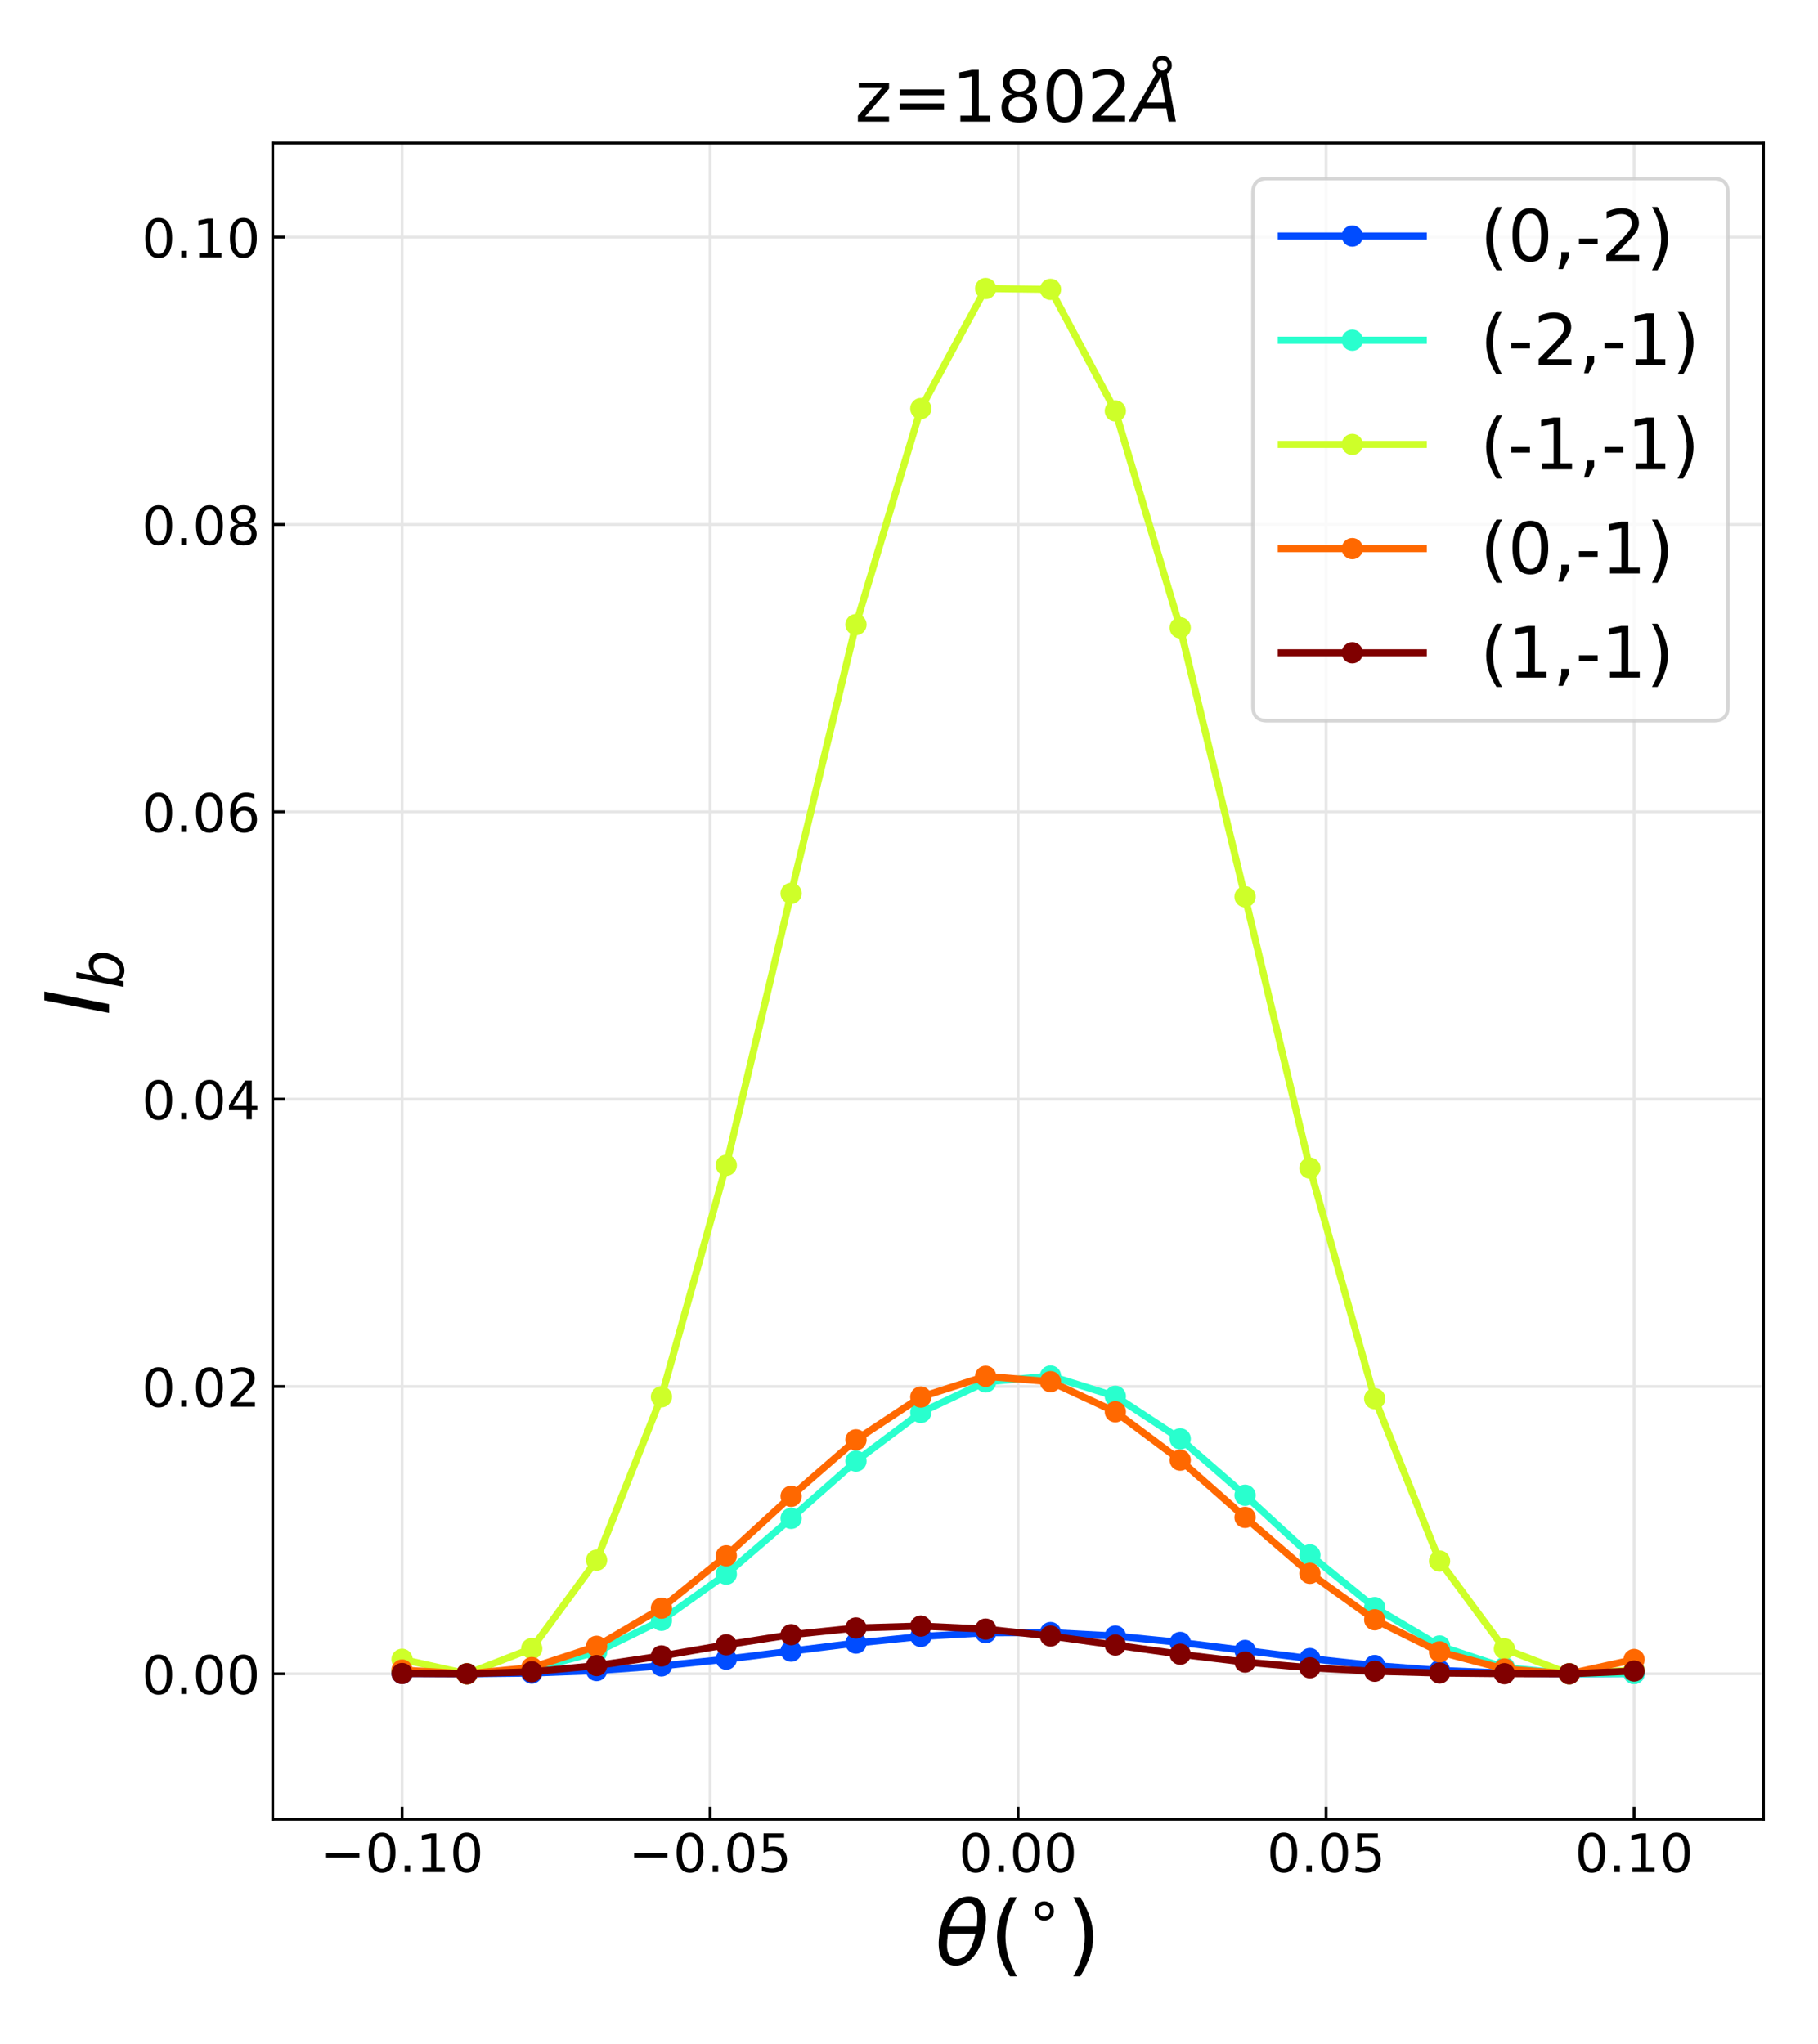 <?xml version="1.0" encoding="utf-8" standalone="no"?>
<!DOCTYPE svg PUBLIC "-//W3C//DTD SVG 1.1//EN"
  "http://www.w3.org/Graphics/SVG/1.1/DTD/svg11.dtd">
<!-- Created with matplotlib (https://matplotlib.org/) -->
<svg height="576pt" version="1.1" viewBox="0 0 512.25 576" width="512.25pt" xmlns="http://www.w3.org/2000/svg" xmlns:xlink="http://www.w3.org/1999/xlink">
 <defs>
  <style type="text/css">*{stroke-linecap:butt;stroke-linejoin:round;}</style>
 </defs>
 <g id="figure_1">
  <g id="patch_1">
   <path d="M 0 576 
L 512.25 576 
L 512.25 0 
L 0 0 
z
" style="fill:#ffffff;"/>
  </g>
  <g id="axes_1">
   <g id="patch_2">
    <path d="M 76.838 512.64 
L 496.882 512.64 
L 496.882 40.32 
L 76.838 40.32 
z
" style="fill:#ffffff;"/>
   </g>
   <g id="matplotlib.axis_1">
    <g id="xtick_1">
     <g id="line2d_1">
      <path clip-path="url(#p2827a51abb)" d="M 113.288 512.64 
L 113.288 40.32 
" style="fill:none;stroke:#e6e6e6;stroke-linecap:square;stroke-width:0.8;"/>
     </g>
     <g id="line2d_2">
      <defs>
       <path d="M 0 0 
L 0 -3.5 
" id="m6790e29376" style="stroke:#000000;stroke-width:0.8;"/>
      </defs>
      <g>
       <use style="stroke:#000000;stroke-width:0.8;" x="113.288" xlink:href="#m6790e29376" y="512.64"/>
      </g>
     </g>
     <g id="text_1">
      <!-- −0.10 -->
      <g transform="translate(90.304 527.538)scale(0.15 -0.15)">
       <defs>
        <path d="M 10.594 35.5 
L 73.188 35.5 
L 73.188 27.203 
L 10.594 27.203 
z
" id="DejaVuSans-8722"/>
        <path d="M 31.781 66.406 
Q 24.172 66.406 20.328 58.906 
Q 16.5 51.422 16.5 36.375 
Q 16.5 21.391 20.328 13.891 
Q 24.172 6.391 31.781 6.391 
Q 39.453 6.391 43.281 13.891 
Q 47.125 21.391 47.125 36.375 
Q 47.125 51.422 43.281 58.906 
Q 39.453 66.406 31.781 66.406 
z
M 31.781 74.219 
Q 44.047 74.219 50.516 64.516 
Q 56.984 54.828 56.984 36.375 
Q 56.984 17.969 50.516 8.266 
Q 44.047 -1.422 31.781 -1.422 
Q 19.531 -1.422 13.062 8.266 
Q 6.594 17.969 6.594 36.375 
Q 6.594 54.828 13.062 64.516 
Q 19.531 74.219 31.781 74.219 
z
" id="DejaVuSans-48"/>
        <path d="M 10.688 12.406 
L 21 12.406 
L 21 0 
L 10.688 0 
z
" id="DejaVuSans-46"/>
        <path d="M 12.406 8.297 
L 28.516 8.297 
L 28.516 63.922 
L 10.984 60.406 
L 10.984 69.391 
L 28.422 72.906 
L 38.281 72.906 
L 38.281 8.297 
L 54.391 8.297 
L 54.391 0 
L 12.406 0 
z
" id="DejaVuSans-49"/>
       </defs>
       <use xlink:href="#DejaVuSans-8722"/>
       <use x="83.789" xlink:href="#DejaVuSans-48"/>
       <use x="147.412" xlink:href="#DejaVuSans-46"/>
       <use x="179.199" xlink:href="#DejaVuSans-49"/>
       <use x="242.822" xlink:href="#DejaVuSans-48"/>
      </g>
     </g>
    </g>
    <g id="xtick_2">
     <g id="line2d_3">
      <path clip-path="url(#p2827a51abb)" d="M 200.074 512.64 
L 200.074 40.32 
" style="fill:none;stroke:#e6e6e6;stroke-linecap:square;stroke-width:0.8;"/>
     </g>
     <g id="line2d_4">
      <g>
       <use style="stroke:#000000;stroke-width:0.8;" x="200.074" xlink:href="#m6790e29376" y="512.64"/>
      </g>
     </g>
     <g id="text_2">
      <!-- −0.05 -->
      <g transform="translate(177.09 527.538)scale(0.15 -0.15)">
       <defs>
        <path d="M 10.797 72.906 
L 49.516 72.906 
L 49.516 64.594 
L 19.828 64.594 
L 19.828 46.734 
Q 21.969 47.469 24.109 47.828 
Q 26.266 48.188 28.422 48.188 
Q 40.625 48.188 47.75 41.5 
Q 54.891 34.812 54.891 23.391 
Q 54.891 11.625 47.562 5.094 
Q 40.234 -1.422 26.906 -1.422 
Q 22.312 -1.422 17.547 -0.641 
Q 12.797 0.141 7.719 1.703 
L 7.719 11.625 
Q 12.109 9.234 16.797 8.062 
Q 21.484 6.891 26.703 6.891 
Q 35.156 6.891 40.078 11.328 
Q 45.016 15.766 45.016 23.391 
Q 45.016 31 40.078 35.438 
Q 35.156 39.891 26.703 39.891 
Q 22.75 39.891 18.812 39.016 
Q 14.891 38.141 10.797 36.281 
z
" id="DejaVuSans-53"/>
       </defs>
       <use xlink:href="#DejaVuSans-8722"/>
       <use x="83.789" xlink:href="#DejaVuSans-48"/>
       <use x="147.412" xlink:href="#DejaVuSans-46"/>
       <use x="179.199" xlink:href="#DejaVuSans-48"/>
       <use x="242.822" xlink:href="#DejaVuSans-53"/>
      </g>
     </g>
    </g>
    <g id="xtick_3">
     <g id="line2d_5">
      <path clip-path="url(#p2827a51abb)" d="M 286.86 512.64 
L 286.86 40.32 
" style="fill:none;stroke:#e6e6e6;stroke-linecap:square;stroke-width:0.8;"/>
     </g>
     <g id="line2d_6">
      <g>
       <use style="stroke:#000000;stroke-width:0.8;" x="286.86" xlink:href="#m6790e29376" y="512.64"/>
      </g>
     </g>
     <g id="text_3">
      <!-- 0.00 -->
      <g transform="translate(270.161 527.538)scale(0.15 -0.15)">
       <use xlink:href="#DejaVuSans-48"/>
       <use x="63.623" xlink:href="#DejaVuSans-46"/>
       <use x="95.41" xlink:href="#DejaVuSans-48"/>
       <use x="159.033" xlink:href="#DejaVuSans-48"/>
      </g>
     </g>
    </g>
    <g id="xtick_4">
     <g id="line2d_7">
      <path clip-path="url(#p2827a51abb)" d="M 373.646 512.64 
L 373.646 40.32 
" style="fill:none;stroke:#e6e6e6;stroke-linecap:square;stroke-width:0.8;"/>
     </g>
     <g id="line2d_8">
      <g>
       <use style="stroke:#000000;stroke-width:0.8;" x="373.646" xlink:href="#m6790e29376" y="512.64"/>
      </g>
     </g>
     <g id="text_4">
      <!-- 0.05 -->
      <g transform="translate(356.947 527.538)scale(0.15 -0.15)">
       <use xlink:href="#DejaVuSans-48"/>
       <use x="63.623" xlink:href="#DejaVuSans-46"/>
       <use x="95.41" xlink:href="#DejaVuSans-48"/>
       <use x="159.033" xlink:href="#DejaVuSans-53"/>
      </g>
     </g>
    </g>
    <g id="xtick_5">
     <g id="line2d_9">
      <path clip-path="url(#p2827a51abb)" d="M 460.432 512.64 
L 460.432 40.32 
" style="fill:none;stroke:#e6e6e6;stroke-linecap:square;stroke-width:0.8;"/>
     </g>
     <g id="line2d_10">
      <g>
       <use style="stroke:#000000;stroke-width:0.8;" x="460.432" xlink:href="#m6790e29376" y="512.64"/>
      </g>
     </g>
     <g id="text_5">
      <!-- 0.10 -->
      <g transform="translate(443.733 527.538)scale(0.15 -0.15)">
       <use xlink:href="#DejaVuSans-48"/>
       <use x="63.623" xlink:href="#DejaVuSans-46"/>
       <use x="95.41" xlink:href="#DejaVuSans-49"/>
       <use x="159.033" xlink:href="#DejaVuSans-48"/>
      </g>
     </g>
    </g>
    <g id="text_6">
     <!-- $\theta(^{\circ})$ -->
     <g transform="translate(263.485 553.653)scale(0.25 -0.25)">
      <defs>
       <path d="M 45.516 34.672 
L 14.453 34.672 
Q 12.359 20.062 14.5 13.875 
Q 17.188 6.25 24.469 6.25 
Q 31.781 6.25 37.359 13.922 
Q 42.234 20.656 45.516 34.672 
z
M 47.016 42.969 
Q 48.344 56.844 46.625 61.719 
Q 43.953 69.438 36.766 69.438 
Q 29.297 69.438 23.828 61.812 
Q 19.531 55.672 16.156 42.969 
z
M 38.188 76.766 
Q 49.906 76.766 54.594 66.406 
Q 59.281 56.109 55.719 37.844 
Q 52.203 19.625 43.453 9.281 
Q 34.766 -1.125 23.047 -1.125 
Q 11.281 -1.125 6.641 9.281 
Q 2 19.625 5.516 37.844 
Q 9.078 56.109 17.719 66.406 
Q 26.422 76.766 38.188 76.766 
z
" id="DejaVuSans-Oblique-952"/>
       <path d="M 31 75.875 
Q 24.469 64.656 21.281 53.656 
Q 18.109 42.672 18.109 31.391 
Q 18.109 20.125 21.312 9.062 
Q 24.516 -2 31 -13.188 
L 23.188 -13.188 
Q 15.875 -1.703 12.234 9.375 
Q 8.594 20.453 8.594 31.391 
Q 8.594 42.281 12.203 53.312 
Q 15.828 64.359 23.188 75.875 
z
" id="DejaVuSans-40"/>
       <path d="M 31.25 40.922 
Q 27.344 40.922 24.656 38.203 
Q 21.969 35.5 21.969 31.594 
Q 21.969 27.734 24.656 25.078 
Q 27.344 22.422 31.25 22.422 
Q 35.156 22.422 37.844 25.078 
Q 40.531 27.734 40.531 31.594 
Q 40.531 35.453 37.812 38.188 
Q 35.109 40.922 31.25 40.922 
z
M 31.25 47.219 
Q 34.375 47.219 37.25 46.016 
Q 40.141 44.828 42.234 42.578 
Q 44.484 40.391 45.609 37.594 
Q 46.734 34.812 46.734 31.594 
Q 46.734 25.156 42.219 20.688 
Q 37.703 16.219 31.156 16.219 
Q 24.562 16.219 20.156 20.609 
Q 15.766 25 15.766 31.594 
Q 15.766 38.141 20.25 42.672 
Q 24.75 47.219 31.25 47.219 
z
" id="DejaVuSans-8728"/>
       <path d="M 8.016 75.875 
L 15.828 75.875 
Q 23.141 64.359 26.781 53.312 
Q 30.422 42.281 30.422 31.391 
Q 30.422 20.453 26.781 9.375 
Q 23.141 -1.703 15.828 -13.188 
L 8.016 -13.188 
Q 14.5 -2 17.703 9.062 
Q 20.906 20.125 20.906 31.391 
Q 20.906 42.672 17.703 53.656 
Q 14.5 64.656 8.016 75.875 
z
" id="DejaVuSans-41"/>
      </defs>
      <use transform="translate(0 0.234)" xlink:href="#DejaVuSans-Oblique-952"/>
      <use transform="translate(61.182 0.234)" xlink:href="#DejaVuSans-40"/>
      <use transform="translate(101.152 38.516)scale(0.7)" xlink:href="#DejaVuSans-8728"/>
      <use transform="translate(147.705 0.234)" xlink:href="#DejaVuSans-41"/>
     </g>
    </g>
   </g>
   <g id="matplotlib.axis_2">
    <g id="ytick_1">
     <g id="line2d_11">
      <path clip-path="url(#p2827a51abb)" d="M 76.838 471.654 
L 496.882 471.654 
" style="fill:none;stroke:#e6e6e6;stroke-linecap:square;stroke-width:0.8;"/>
     </g>
     <g id="line2d_12">
      <defs>
       <path d="M 0 0 
L 3.5 0 
" id="m14fdecf944" style="stroke:#000000;stroke-width:0.8;"/>
      </defs>
      <g>
       <use style="stroke:#000000;stroke-width:0.8;" x="76.838" xlink:href="#m14fdecf944" y="471.654"/>
      </g>
     </g>
     <g id="text_7">
      <!-- 0.00 -->
      <g transform="translate(39.939 477.352)scale(0.15 -0.15)">
       <use xlink:href="#DejaVuSans-48"/>
       <use x="63.623" xlink:href="#DejaVuSans-46"/>
       <use x="95.41" xlink:href="#DejaVuSans-48"/>
       <use x="159.033" xlink:href="#DejaVuSans-48"/>
      </g>
     </g>
    </g>
    <g id="ytick_2">
     <g id="line2d_13">
      <path clip-path="url(#p2827a51abb)" d="M 76.838 390.688 
L 496.882 390.688 
" style="fill:none;stroke:#e6e6e6;stroke-linecap:square;stroke-width:0.8;"/>
     </g>
     <g id="line2d_14">
      <g>
       <use style="stroke:#000000;stroke-width:0.8;" x="76.838" xlink:href="#m14fdecf944" y="390.688"/>
      </g>
     </g>
     <g id="text_8">
      <!-- 0.02 -->
      <g transform="translate(39.939 396.387)scale(0.15 -0.15)">
       <defs>
        <path d="M 19.188 8.297 
L 53.609 8.297 
L 53.609 0 
L 7.328 0 
L 7.328 8.297 
Q 12.938 14.109 22.625 23.891 
Q 32.328 33.688 34.812 36.531 
Q 39.547 41.844 41.422 45.531 
Q 43.312 49.219 43.312 52.781 
Q 43.312 58.594 39.234 62.25 
Q 35.156 65.922 28.609 65.922 
Q 23.969 65.922 18.812 64.312 
Q 13.672 62.703 7.812 59.422 
L 7.812 69.391 
Q 13.766 71.781 18.938 73 
Q 24.125 74.219 28.422 74.219 
Q 39.75 74.219 46.484 68.547 
Q 53.219 62.891 53.219 53.422 
Q 53.219 48.922 51.531 44.891 
Q 49.859 40.875 45.406 35.406 
Q 44.188 33.984 37.641 27.219 
Q 31.109 20.453 19.188 8.297 
z
" id="DejaVuSans-50"/>
       </defs>
       <use xlink:href="#DejaVuSans-48"/>
       <use x="63.623" xlink:href="#DejaVuSans-46"/>
       <use x="95.41" xlink:href="#DejaVuSans-48"/>
       <use x="159.033" xlink:href="#DejaVuSans-50"/>
      </g>
     </g>
    </g>
    <g id="ytick_3">
     <g id="line2d_15">
      <path clip-path="url(#p2827a51abb)" d="M 76.838 309.723 
L 496.882 309.723 
" style="fill:none;stroke:#e6e6e6;stroke-linecap:square;stroke-width:0.8;"/>
     </g>
     <g id="line2d_16">
      <g>
       <use style="stroke:#000000;stroke-width:0.8;" x="76.838" xlink:href="#m14fdecf944" y="309.723"/>
      </g>
     </g>
     <g id="text_9">
      <!-- 0.04 -->
      <g transform="translate(39.939 315.422)scale(0.15 -0.15)">
       <defs>
        <path d="M 37.797 64.312 
L 12.891 25.391 
L 37.797 25.391 
z
M 35.203 72.906 
L 47.609 72.906 
L 47.609 25.391 
L 58.016 25.391 
L 58.016 17.188 
L 47.609 17.188 
L 47.609 0 
L 37.797 0 
L 37.797 17.188 
L 4.891 17.188 
L 4.891 26.703 
z
" id="DejaVuSans-52"/>
       </defs>
       <use xlink:href="#DejaVuSans-48"/>
       <use x="63.623" xlink:href="#DejaVuSans-46"/>
       <use x="95.41" xlink:href="#DejaVuSans-48"/>
       <use x="159.033" xlink:href="#DejaVuSans-52"/>
      </g>
     </g>
    </g>
    <g id="ytick_4">
     <g id="line2d_17">
      <path clip-path="url(#p2827a51abb)" d="M 76.838 228.758 
L 496.882 228.758 
" style="fill:none;stroke:#e6e6e6;stroke-linecap:square;stroke-width:0.8;"/>
     </g>
     <g id="line2d_18">
      <g>
       <use style="stroke:#000000;stroke-width:0.8;" x="76.838" xlink:href="#m14fdecf944" y="228.758"/>
      </g>
     </g>
     <g id="text_10">
      <!-- 0.06 -->
      <g transform="translate(39.939 234.457)scale(0.15 -0.15)">
       <defs>
        <path d="M 33.016 40.375 
Q 26.375 40.375 22.484 35.828 
Q 18.609 31.297 18.609 23.391 
Q 18.609 15.531 22.484 10.953 
Q 26.375 6.391 33.016 6.391 
Q 39.656 6.391 43.531 10.953 
Q 47.406 15.531 47.406 23.391 
Q 47.406 31.297 43.531 35.828 
Q 39.656 40.375 33.016 40.375 
z
M 52.594 71.297 
L 52.594 62.312 
Q 48.875 64.062 45.094 64.984 
Q 41.312 65.922 37.594 65.922 
Q 27.828 65.922 22.672 59.328 
Q 17.531 52.734 16.797 39.406 
Q 19.672 43.656 24.016 45.922 
Q 28.375 48.188 33.594 48.188 
Q 44.578 48.188 50.953 41.516 
Q 57.328 34.859 57.328 23.391 
Q 57.328 12.156 50.688 5.359 
Q 44.047 -1.422 33.016 -1.422 
Q 20.359 -1.422 13.672 8.266 
Q 6.984 17.969 6.984 36.375 
Q 6.984 53.656 15.188 63.938 
Q 23.391 74.219 37.203 74.219 
Q 40.922 74.219 44.703 73.484 
Q 48.484 72.75 52.594 71.297 
z
" id="DejaVuSans-54"/>
       </defs>
       <use xlink:href="#DejaVuSans-48"/>
       <use x="63.623" xlink:href="#DejaVuSans-46"/>
       <use x="95.41" xlink:href="#DejaVuSans-48"/>
       <use x="159.033" xlink:href="#DejaVuSans-54"/>
      </g>
     </g>
    </g>
    <g id="ytick_5">
     <g id="line2d_19">
      <path clip-path="url(#p2827a51abb)" d="M 76.838 147.792 
L 496.882 147.792 
" style="fill:none;stroke:#e6e6e6;stroke-linecap:square;stroke-width:0.8;"/>
     </g>
     <g id="line2d_20">
      <g>
       <use style="stroke:#000000;stroke-width:0.8;" x="76.838" xlink:href="#m14fdecf944" y="147.792"/>
      </g>
     </g>
     <g id="text_11">
      <!-- 0.08 -->
      <g transform="translate(39.939 153.491)scale(0.15 -0.15)">
       <defs>
        <path d="M 31.781 34.625 
Q 24.75 34.625 20.719 30.859 
Q 16.703 27.094 16.703 20.516 
Q 16.703 13.922 20.719 10.156 
Q 24.75 6.391 31.781 6.391 
Q 38.812 6.391 42.859 10.172 
Q 46.922 13.969 46.922 20.516 
Q 46.922 27.094 42.891 30.859 
Q 38.875 34.625 31.781 34.625 
z
M 21.922 38.812 
Q 15.578 40.375 12.031 44.719 
Q 8.5 49.078 8.5 55.328 
Q 8.5 64.062 14.719 69.141 
Q 20.953 74.219 31.781 74.219 
Q 42.672 74.219 48.875 69.141 
Q 55.078 64.062 55.078 55.328 
Q 55.078 49.078 51.531 44.719 
Q 48 40.375 41.703 38.812 
Q 48.828 37.156 52.797 32.312 
Q 56.781 27.484 56.781 20.516 
Q 56.781 9.906 50.312 4.234 
Q 43.844 -1.422 31.781 -1.422 
Q 19.734 -1.422 13.25 4.234 
Q 6.781 9.906 6.781 20.516 
Q 6.781 27.484 10.781 32.312 
Q 14.797 37.156 21.922 38.812 
z
M 18.312 54.391 
Q 18.312 48.734 21.844 45.562 
Q 25.391 42.391 31.781 42.391 
Q 38.141 42.391 41.719 45.562 
Q 45.312 48.734 45.312 54.391 
Q 45.312 60.062 41.719 63.234 
Q 38.141 66.406 31.781 66.406 
Q 25.391 66.406 21.844 63.234 
Q 18.312 60.062 18.312 54.391 
z
" id="DejaVuSans-56"/>
       </defs>
       <use xlink:href="#DejaVuSans-48"/>
       <use x="63.623" xlink:href="#DejaVuSans-46"/>
       <use x="95.41" xlink:href="#DejaVuSans-48"/>
       <use x="159.033" xlink:href="#DejaVuSans-56"/>
      </g>
     </g>
    </g>
    <g id="ytick_6">
     <g id="line2d_21">
      <path clip-path="url(#p2827a51abb)" d="M 76.838 66.827 
L 496.882 66.827 
" style="fill:none;stroke:#e6e6e6;stroke-linecap:square;stroke-width:0.8;"/>
     </g>
     <g id="line2d_22">
      <g>
       <use style="stroke:#000000;stroke-width:0.8;" x="76.838" xlink:href="#m14fdecf944" y="66.827"/>
      </g>
     </g>
     <g id="text_12">
      <!-- 0.10 -->
      <g transform="translate(39.939 72.526)scale(0.15 -0.15)">
       <use xlink:href="#DejaVuSans-48"/>
       <use x="63.623" xlink:href="#DejaVuSans-46"/>
       <use x="95.41" xlink:href="#DejaVuSans-49"/>
       <use x="159.033" xlink:href="#DejaVuSans-48"/>
      </g>
     </g>
    </g>
    <g id="text_13">
     <!-- $I_b$ -->
     <g transform="translate(30.74 286.105)rotate(-90)scale(0.25 -0.25)">
      <defs>
       <path d="M 16.891 72.906 
L 26.812 72.906 
L 12.594 0 
L 2.688 0 
z
" id="DejaVuSans-Oblique-73"/>
       <path d="M 49.516 33.406 
Q 49.516 40.484 46.266 44.484 
Q 43.016 48.484 37.312 48.484 
Q 33.156 48.484 29.516 46.453 
Q 25.875 44.438 23.188 40.578 
Q 20.359 36.531 18.719 31.172 
Q 17.094 25.828 17.094 20.516 
Q 17.094 13.766 20.281 9.938 
Q 23.484 6.109 29.109 6.109 
Q 33.344 6.109 36.953 8.078 
Q 40.578 10.062 43.312 13.922 
Q 46.094 17.922 47.797 23.234 
Q 49.516 28.562 49.516 33.406 
z
M 21.578 46.391 
Q 24.906 50.875 29.906 53.438 
Q 34.906 56 40.375 56 
Q 48.781 56 53.734 50.328 
Q 58.688 44.672 58.688 35.016 
Q 58.688 27.094 55.781 19.672 
Q 52.875 12.25 47.516 6.5 
Q 44 2.688 39.406 0.625 
Q 34.812 -1.422 29.781 -1.422 
Q 24.469 -1.422 20.562 1.016 
Q 16.656 3.469 14.203 8.297 
L 12.594 0 
L 3.609 0 
L 18.406 75.984 
L 27.391 75.984 
z
" id="DejaVuSans-Oblique-98"/>
      </defs>
      <use transform="translate(0 0.094)" xlink:href="#DejaVuSans-Oblique-73"/>
      <use transform="translate(29.492 -16.312)scale(0.7)" xlink:href="#DejaVuSans-Oblique-98"/>
     </g>
    </g>
   </g>
   <g id="line2d_23">
    <path clip-path="url(#p2827a51abb)" d="M 113.288 471.543 
L 131.558 471.653 
L 149.829 471.456 
L 168.1 470.751 
L 186.371 469.43 
L 204.642 467.531 
L 222.912 465.27 
L 241.183 463.003 
L 259.454 461.15 
L 277.725 460.087 
L 295.995 460.038 
L 314.266 461.016 
L 332.537 462.818 
L 350.808 465.078 
L 369.078 467.37 
L 387.349 469.323 
L 405.62 470.699 
L 423.891 471.442 
L 442.162 471.653 
L 460.432 471.533 
" style="fill:none;stroke:#004cff;stroke-linecap:square;stroke-width:2;"/>
    <defs>
     <path d="M 0 2.5 
C 0.663 2.5 1.299 2.237 1.768 1.768 
C 2.237 1.299 2.5 0.663 2.5 0 
C 2.5 -0.663 2.237 -1.299 1.768 -1.768 
C 1.299 -2.237 0.663 -2.5 0 -2.5 
C -0.663 -2.5 -1.299 -2.237 -1.768 -1.768 
C -2.237 -1.299 -2.5 -0.663 -2.5 0 
C -2.5 0.663 -2.237 1.299 -1.768 1.768 
C -1.299 2.237 -0.663 2.5 0 2.5 
z
" id="m8f9b9b4450" style="stroke:#004cff;"/>
    </defs>
    <g clip-path="url(#p2827a51abb)">
     <use style="fill:#004cff;stroke:#004cff;" x="113.288" xlink:href="#m8f9b9b4450" y="471.543"/>
     <use style="fill:#004cff;stroke:#004cff;" x="131.558" xlink:href="#m8f9b9b4450" y="471.653"/>
     <use style="fill:#004cff;stroke:#004cff;" x="149.829" xlink:href="#m8f9b9b4450" y="471.456"/>
     <use style="fill:#004cff;stroke:#004cff;" x="168.1" xlink:href="#m8f9b9b4450" y="470.751"/>
     <use style="fill:#004cff;stroke:#004cff;" x="186.371" xlink:href="#m8f9b9b4450" y="469.43"/>
     <use style="fill:#004cff;stroke:#004cff;" x="204.642" xlink:href="#m8f9b9b4450" y="467.531"/>
     <use style="fill:#004cff;stroke:#004cff;" x="222.912" xlink:href="#m8f9b9b4450" y="465.27"/>
     <use style="fill:#004cff;stroke:#004cff;" x="241.183" xlink:href="#m8f9b9b4450" y="463.003"/>
     <use style="fill:#004cff;stroke:#004cff;" x="259.454" xlink:href="#m8f9b9b4450" y="461.15"/>
     <use style="fill:#004cff;stroke:#004cff;" x="277.725" xlink:href="#m8f9b9b4450" y="460.087"/>
     <use style="fill:#004cff;stroke:#004cff;" x="295.995" xlink:href="#m8f9b9b4450" y="460.038"/>
     <use style="fill:#004cff;stroke:#004cff;" x="314.266" xlink:href="#m8f9b9b4450" y="461.016"/>
     <use style="fill:#004cff;stroke:#004cff;" x="332.537" xlink:href="#m8f9b9b4450" y="462.818"/>
     <use style="fill:#004cff;stroke:#004cff;" x="350.808" xlink:href="#m8f9b9b4450" y="465.078"/>
     <use style="fill:#004cff;stroke:#004cff;" x="369.078" xlink:href="#m8f9b9b4450" y="467.37"/>
     <use style="fill:#004cff;stroke:#004cff;" x="387.349" xlink:href="#m8f9b9b4450" y="469.323"/>
     <use style="fill:#004cff;stroke:#004cff;" x="405.62" xlink:href="#m8f9b9b4450" y="470.699"/>
     <use style="fill:#004cff;stroke:#004cff;" x="423.891" xlink:href="#m8f9b9b4450" y="471.442"/>
     <use style="fill:#004cff;stroke:#004cff;" x="442.162" xlink:href="#m8f9b9b4450" y="471.653"/>
     <use style="fill:#004cff;stroke:#004cff;" x="460.432" xlink:href="#m8f9b9b4450" y="471.533"/>
    </g>
   </g>
   <g id="line2d_24">
    <path clip-path="url(#p2827a51abb)" d="M 113.288 470.896 
L 131.558 471.653 
L 149.829 470.313 
L 168.1 465.548 
L 186.371 456.579 
L 204.642 443.572 
L 222.912 427.852 
L 241.183 411.72 
L 259.454 398.015 
L 277.725 389.416 
L 295.995 387.749 
L 314.266 393.456 
L 332.537 405.441 
L 350.808 421.34 
L 369.078 438.146 
L 387.349 452.991 
L 405.62 463.822 
L 423.891 469.875 
L 442.162 471.653 
L 460.432 471.572 
" style="fill:none;stroke:#29ffce;stroke-linecap:square;stroke-width:2;"/>
    <defs>
     <path d="M 0 2.5 
C 0.663 2.5 1.299 2.237 1.768 1.768 
C 2.237 1.299 2.5 0.663 2.5 0 
C 2.5 -0.663 2.237 -1.299 1.768 -1.768 
C 1.299 -2.237 0.663 -2.5 0 -2.5 
C -0.663 -2.5 -1.299 -2.237 -1.768 -1.768 
C -2.237 -1.299 -2.5 -0.663 -2.5 0 
C -2.5 0.663 -2.237 1.299 -1.768 1.768 
C -1.299 2.237 -0.663 2.5 0 2.5 
z
" id="m223778c57b" style="stroke:#29ffce;"/>
    </defs>
    <g clip-path="url(#p2827a51abb)">
     <use style="fill:#29ffce;stroke:#29ffce;" x="113.288" xlink:href="#m223778c57b" y="470.896"/>
     <use style="fill:#29ffce;stroke:#29ffce;" x="131.558" xlink:href="#m223778c57b" y="471.653"/>
     <use style="fill:#29ffce;stroke:#29ffce;" x="149.829" xlink:href="#m223778c57b" y="470.313"/>
     <use style="fill:#29ffce;stroke:#29ffce;" x="168.1" xlink:href="#m223778c57b" y="465.548"/>
     <use style="fill:#29ffce;stroke:#29ffce;" x="186.371" xlink:href="#m223778c57b" y="456.579"/>
     <use style="fill:#29ffce;stroke:#29ffce;" x="204.642" xlink:href="#m223778c57b" y="443.572"/>
     <use style="fill:#29ffce;stroke:#29ffce;" x="222.912" xlink:href="#m223778c57b" y="427.852"/>
     <use style="fill:#29ffce;stroke:#29ffce;" x="241.183" xlink:href="#m223778c57b" y="411.72"/>
     <use style="fill:#29ffce;stroke:#29ffce;" x="259.454" xlink:href="#m223778c57b" y="398.015"/>
     <use style="fill:#29ffce;stroke:#29ffce;" x="277.725" xlink:href="#m223778c57b" y="389.416"/>
     <use style="fill:#29ffce;stroke:#29ffce;" x="295.995" xlink:href="#m223778c57b" y="387.749"/>
     <use style="fill:#29ffce;stroke:#29ffce;" x="314.266" xlink:href="#m223778c57b" y="393.456"/>
     <use style="fill:#29ffce;stroke:#29ffce;" x="332.537" xlink:href="#m223778c57b" y="405.441"/>
     <use style="fill:#29ffce;stroke:#29ffce;" x="350.808" xlink:href="#m223778c57b" y="421.34"/>
     <use style="fill:#29ffce;stroke:#29ffce;" x="369.078" xlink:href="#m223778c57b" y="438.146"/>
     <use style="fill:#29ffce;stroke:#29ffce;" x="387.349" xlink:href="#m223778c57b" y="452.991"/>
     <use style="fill:#29ffce;stroke:#29ffce;" x="405.62" xlink:href="#m223778c57b" y="463.822"/>
     <use style="fill:#29ffce;stroke:#29ffce;" x="423.891" xlink:href="#m223778c57b" y="469.875"/>
     <use style="fill:#29ffce;stroke:#29ffce;" x="442.162" xlink:href="#m223778c57b" y="471.653"/>
     <use style="fill:#29ffce;stroke:#29ffce;" x="460.432" xlink:href="#m223778c57b" y="471.572"/>
    </g>
   </g>
   <g id="line2d_25">
    <path clip-path="url(#p2827a51abb)" d="M 113.288 467.571 
L 131.558 471.65 
L 149.829 464.542 
L 168.1 439.626 
L 186.371 393.597 
L 204.642 328.364 
L 222.912 251.746 
L 241.183 176.001 
L 259.454 115.135 
L 277.725 81.306 
L 295.995 81.546 
L 314.266 115.792 
L 332.537 176.912 
L 350.808 252.696 
L 369.078 329.159 
L 387.349 394.125 
L 405.62 439.882 
L 423.891 464.607 
L 442.162 471.651 
L 460.432 470.585 
" style="fill:none;stroke:#ceff29;stroke-linecap:square;stroke-width:2;"/>
    <defs>
     <path d="M 0 2.5 
C 0.663 2.5 1.299 2.237 1.768 1.768 
C 2.237 1.299 2.5 0.663 2.5 0 
C 2.5 -0.663 2.237 -1.299 1.768 -1.768 
C 1.299 -2.237 0.663 -2.5 0 -2.5 
C -0.663 -2.5 -1.299 -2.237 -1.768 -1.768 
C -2.237 -1.299 -2.5 -0.663 -2.5 0 
C -2.5 0.663 -2.237 1.299 -1.768 1.768 
C -1.299 2.237 -0.663 2.5 0 2.5 
z
" id="m3663e2b01a" style="stroke:#ceff29;"/>
    </defs>
    <g clip-path="url(#p2827a51abb)">
     <use style="fill:#ceff29;stroke:#ceff29;" x="113.288" xlink:href="#m3663e2b01a" y="467.571"/>
     <use style="fill:#ceff29;stroke:#ceff29;" x="131.558" xlink:href="#m3663e2b01a" y="471.65"/>
     <use style="fill:#ceff29;stroke:#ceff29;" x="149.829" xlink:href="#m3663e2b01a" y="464.542"/>
     <use style="fill:#ceff29;stroke:#ceff29;" x="168.1" xlink:href="#m3663e2b01a" y="439.626"/>
     <use style="fill:#ceff29;stroke:#ceff29;" x="186.371" xlink:href="#m3663e2b01a" y="393.597"/>
     <use style="fill:#ceff29;stroke:#ceff29;" x="204.642" xlink:href="#m3663e2b01a" y="328.364"/>
     <use style="fill:#ceff29;stroke:#ceff29;" x="222.912" xlink:href="#m3663e2b01a" y="251.746"/>
     <use style="fill:#ceff29;stroke:#ceff29;" x="241.183" xlink:href="#m3663e2b01a" y="176.001"/>
     <use style="fill:#ceff29;stroke:#ceff29;" x="259.454" xlink:href="#m3663e2b01a" y="115.135"/>
     <use style="fill:#ceff29;stroke:#ceff29;" x="277.725" xlink:href="#m3663e2b01a" y="81.306"/>
     <use style="fill:#ceff29;stroke:#ceff29;" x="295.995" xlink:href="#m3663e2b01a" y="81.546"/>
     <use style="fill:#ceff29;stroke:#ceff29;" x="314.266" xlink:href="#m3663e2b01a" y="115.792"/>
     <use style="fill:#ceff29;stroke:#ceff29;" x="332.537" xlink:href="#m3663e2b01a" y="176.912"/>
     <use style="fill:#ceff29;stroke:#ceff29;" x="350.808" xlink:href="#m3663e2b01a" y="252.696"/>
     <use style="fill:#ceff29;stroke:#ceff29;" x="369.078" xlink:href="#m3663e2b01a" y="329.159"/>
     <use style="fill:#ceff29;stroke:#ceff29;" x="387.349" xlink:href="#m3663e2b01a" y="394.125"/>
     <use style="fill:#ceff29;stroke:#ceff29;" x="405.62" xlink:href="#m3663e2b01a" y="439.882"/>
     <use style="fill:#ceff29;stroke:#ceff29;" x="423.891" xlink:href="#m3663e2b01a" y="464.607"/>
     <use style="fill:#ceff29;stroke:#ceff29;" x="442.162" xlink:href="#m3663e2b01a" y="471.651"/>
     <use style="fill:#ceff29;stroke:#ceff29;" x="460.432" xlink:href="#m3663e2b01a" y="470.585"/>
    </g>
   </g>
   <g id="line2d_26">
    <path clip-path="url(#p2827a51abb)" d="M 113.288 470.6 
L 131.558 471.653 
L 149.829 469.896 
L 168.1 463.905 
L 186.371 453.16 
L 204.642 438.398 
L 222.912 421.637 
L 241.183 405.724 
L 259.454 393.66 
L 277.725 387.823 
L 295.995 389.345 
L 314.266 397.819 
L 332.537 411.454 
L 350.808 427.578 
L 369.078 443.345 
L 387.349 456.43 
L 405.62 465.477 
L 423.891 470.295 
L 442.162 471.653 
L 460.432 467.619 
" style="fill:none;stroke:#ff6800;stroke-linecap:square;stroke-width:2;"/>
    <defs>
     <path d="M 0 2.5 
C 0.663 2.5 1.299 2.237 1.768 1.768 
C 2.237 1.299 2.5 0.663 2.5 0 
C 2.5 -0.663 2.237 -1.299 1.768 -1.768 
C 1.299 -2.237 0.663 -2.5 0 -2.5 
C -0.663 -2.5 -1.299 -2.237 -1.768 -1.768 
C -2.237 -1.299 -2.5 -0.663 -2.5 0 
C -2.5 0.663 -2.237 1.299 -1.768 1.768 
C -1.299 2.237 -0.663 2.5 0 2.5 
z
" id="m69c829a0ff" style="stroke:#ff6800;"/>
    </defs>
    <g clip-path="url(#p2827a51abb)">
     <use style="fill:#ff6800;stroke:#ff6800;" x="113.288" xlink:href="#m69c829a0ff" y="470.6"/>
     <use style="fill:#ff6800;stroke:#ff6800;" x="131.558" xlink:href="#m69c829a0ff" y="471.653"/>
     <use style="fill:#ff6800;stroke:#ff6800;" x="149.829" xlink:href="#m69c829a0ff" y="469.896"/>
     <use style="fill:#ff6800;stroke:#ff6800;" x="168.1" xlink:href="#m69c829a0ff" y="463.905"/>
     <use style="fill:#ff6800;stroke:#ff6800;" x="186.371" xlink:href="#m69c829a0ff" y="453.16"/>
     <use style="fill:#ff6800;stroke:#ff6800;" x="204.642" xlink:href="#m69c829a0ff" y="438.398"/>
     <use style="fill:#ff6800;stroke:#ff6800;" x="222.912" xlink:href="#m69c829a0ff" y="421.637"/>
     <use style="fill:#ff6800;stroke:#ff6800;" x="241.183" xlink:href="#m69c829a0ff" y="405.724"/>
     <use style="fill:#ff6800;stroke:#ff6800;" x="259.454" xlink:href="#m69c829a0ff" y="393.66"/>
     <use style="fill:#ff6800;stroke:#ff6800;" x="277.725" xlink:href="#m69c829a0ff" y="387.823"/>
     <use style="fill:#ff6800;stroke:#ff6800;" x="295.995" xlink:href="#m69c829a0ff" y="389.345"/>
     <use style="fill:#ff6800;stroke:#ff6800;" x="314.266" xlink:href="#m69c829a0ff" y="397.819"/>
     <use style="fill:#ff6800;stroke:#ff6800;" x="332.537" xlink:href="#m69c829a0ff" y="411.454"/>
     <use style="fill:#ff6800;stroke:#ff6800;" x="350.808" xlink:href="#m69c829a0ff" y="427.578"/>
     <use style="fill:#ff6800;stroke:#ff6800;" x="369.078" xlink:href="#m69c829a0ff" y="443.345"/>
     <use style="fill:#ff6800;stroke:#ff6800;" x="387.349" xlink:href="#m69c829a0ff" y="456.43"/>
     <use style="fill:#ff6800;stroke:#ff6800;" x="405.62" xlink:href="#m69c829a0ff" y="465.477"/>
     <use style="fill:#ff6800;stroke:#ff6800;" x="423.891" xlink:href="#m69c829a0ff" y="470.295"/>
     <use style="fill:#ff6800;stroke:#ff6800;" x="442.162" xlink:href="#m69c829a0ff" y="471.653"/>
     <use style="fill:#ff6800;stroke:#ff6800;" x="460.432" xlink:href="#m69c829a0ff" y="467.619"/>
    </g>
   </g>
   <g id="line2d_27">
    <path clip-path="url(#p2827a51abb)" d="M 113.288 471.577 
L 131.558 471.653 
L 149.829 471.079 
L 168.1 469.335 
L 186.371 466.621 
L 204.642 463.481 
L 222.912 460.636 
L 241.183 458.743 
L 259.454 458.205 
L 277.725 459.061 
L 295.995 461.014 
L 314.266 463.554 
L 332.537 466.14 
L 350.808 468.347 
L 369.078 469.953 
L 387.349 470.94 
L 405.62 471.435 
L 423.891 471.619 
L 442.162 471.654 
L 460.432 470.883 
" style="fill:none;stroke:#800000;stroke-linecap:square;stroke-width:2;"/>
    <defs>
     <path d="M 0 2.5 
C 0.663 2.5 1.299 2.237 1.768 1.768 
C 2.237 1.299 2.5 0.663 2.5 0 
C 2.5 -0.663 2.237 -1.299 1.768 -1.768 
C 1.299 -2.237 0.663 -2.5 0 -2.5 
C -0.663 -2.5 -1.299 -2.237 -1.768 -1.768 
C -2.237 -1.299 -2.5 -0.663 -2.5 0 
C -2.5 0.663 -2.237 1.299 -1.768 1.768 
C -1.299 2.237 -0.663 2.5 0 2.5 
z
" id="m201a53b9c6" style="stroke:#800000;"/>
    </defs>
    <g clip-path="url(#p2827a51abb)">
     <use style="fill:#800000;stroke:#800000;" x="113.288" xlink:href="#m201a53b9c6" y="471.577"/>
     <use style="fill:#800000;stroke:#800000;" x="131.558" xlink:href="#m201a53b9c6" y="471.653"/>
     <use style="fill:#800000;stroke:#800000;" x="149.829" xlink:href="#m201a53b9c6" y="471.079"/>
     <use style="fill:#800000;stroke:#800000;" x="168.1" xlink:href="#m201a53b9c6" y="469.335"/>
     <use style="fill:#800000;stroke:#800000;" x="186.371" xlink:href="#m201a53b9c6" y="466.621"/>
     <use style="fill:#800000;stroke:#800000;" x="204.642" xlink:href="#m201a53b9c6" y="463.481"/>
     <use style="fill:#800000;stroke:#800000;" x="222.912" xlink:href="#m201a53b9c6" y="460.636"/>
     <use style="fill:#800000;stroke:#800000;" x="241.183" xlink:href="#m201a53b9c6" y="458.743"/>
     <use style="fill:#800000;stroke:#800000;" x="259.454" xlink:href="#m201a53b9c6" y="458.205"/>
     <use style="fill:#800000;stroke:#800000;" x="277.725" xlink:href="#m201a53b9c6" y="459.061"/>
     <use style="fill:#800000;stroke:#800000;" x="295.995" xlink:href="#m201a53b9c6" y="461.014"/>
     <use style="fill:#800000;stroke:#800000;" x="314.266" xlink:href="#m201a53b9c6" y="463.554"/>
     <use style="fill:#800000;stroke:#800000;" x="332.537" xlink:href="#m201a53b9c6" y="466.14"/>
     <use style="fill:#800000;stroke:#800000;" x="350.808" xlink:href="#m201a53b9c6" y="468.347"/>
     <use style="fill:#800000;stroke:#800000;" x="369.078" xlink:href="#m201a53b9c6" y="469.953"/>
     <use style="fill:#800000;stroke:#800000;" x="387.349" xlink:href="#m201a53b9c6" y="470.94"/>
     <use style="fill:#800000;stroke:#800000;" x="405.62" xlink:href="#m201a53b9c6" y="471.435"/>
     <use style="fill:#800000;stroke:#800000;" x="423.891" xlink:href="#m201a53b9c6" y="471.619"/>
     <use style="fill:#800000;stroke:#800000;" x="442.162" xlink:href="#m201a53b9c6" y="471.654"/>
     <use style="fill:#800000;stroke:#800000;" x="460.432" xlink:href="#m201a53b9c6" y="470.883"/>
    </g>
   </g>
   <g id="patch_3">
    <path d="M 76.838 512.64 
L 76.838 40.32 
" style="fill:none;stroke:#000000;stroke-linecap:square;stroke-linejoin:miter;stroke-width:0.8;"/>
   </g>
   <g id="patch_4">
    <path d="M 496.882 512.64 
L 496.882 40.32 
" style="fill:none;stroke:#000000;stroke-linecap:square;stroke-linejoin:miter;stroke-width:0.8;"/>
   </g>
   <g id="patch_5">
    <path d="M 76.838 512.64 
L 496.882 512.64 
" style="fill:none;stroke:#000000;stroke-linecap:square;stroke-linejoin:miter;stroke-width:0.8;"/>
   </g>
   <g id="patch_6">
    <path d="M 76.838 40.32 
L 496.882 40.32 
" style="fill:none;stroke:#000000;stroke-linecap:square;stroke-linejoin:miter;stroke-width:0.8;"/>
   </g>
   <g id="text_14">
    <!-- z=$1802 \AA$ -->
    <g transform="translate(240.86 34.32)scale(0.2 -0.2)">
     <defs>
      <path d="M 5.516 54.688 
L 48.188 54.688 
L 48.188 46.484 
L 14.406 7.172 
L 48.188 7.172 
L 48.188 0 
L 4.297 0 
L 4.297 8.203 
L 38.094 47.516 
L 5.516 47.516 
z
" id="DejaVuSans-122"/>
      <path d="M 10.594 45.406 
L 73.188 45.406 
L 73.188 37.203 
L 10.594 37.203 
z
M 10.594 25.484 
L 73.188 25.484 
L 73.188 17.188 
L 10.594 17.188 
z
" id="DejaVuSans-61"/>
      <path d="M 49.812 79.391 
Q 49.812 82.469 47.625 84.641 
Q 45.453 86.812 42.391 86.812 
Q 39.266 86.812 37.141 84.688 
Q 35.016 82.562 35.016 79.391 
Q 35.016 76.312 37.141 74.156 
Q 39.266 72.016 42.391 72.016 
Q 45.453 72.016 47.625 74.156 
Q 49.812 76.312 49.812 79.391 
z
M 34.422 68.703 
Q 31.781 70.516 30.391 73.266 
Q 29 76.031 29 79.391 
Q 29 84.969 32.906 88.891 
Q 36.812 92.828 42.391 92.828 
Q 47.953 92.828 51.875 88.891 
Q 55.812 84.969 55.812 79.391 
Q 55.812 75.531 54.031 72.547 
Q 52.25 69.578 48.875 67.828 
L 61.531 0 
L 51.219 0 
L 48.188 18.703 
L 15.375 18.703 
L 5.078 0 
L -5.328 0 
z
M 40.375 63.188 
L 19.922 26.906 
L 46.688 26.906 
z
" id="DejaVuSans-Oblique-197"/>
     </defs>
     <use transform="translate(0 0.172)" xlink:href="#DejaVuSans-122"/>
     <use transform="translate(52.49 0.172)" xlink:href="#DejaVuSans-61"/>
     <use transform="translate(136.279 0.172)" xlink:href="#DejaVuSans-49"/>
     <use transform="translate(199.902 0.172)" xlink:href="#DejaVuSans-56"/>
     <use transform="translate(263.525 0.172)" xlink:href="#DejaVuSans-48"/>
     <use transform="translate(327.148 0.172)" xlink:href="#DejaVuSans-50"/>
     <use transform="translate(390.771 0.172)" xlink:href="#DejaVuSans-Oblique-197"/>
    </g>
   </g>
   <g id="legend_1">
    <g id="patch_7">
     <path d="M 357.039 203.101 
L 482.882 203.101 
Q 486.882 203.101 486.882 199.101 
L 486.882 54.32 
Q 486.882 50.32 482.882 50.32 
L 357.039 50.32 
Q 353.039 50.32 353.039 54.32 
L 353.039 199.101 
Q 353.039 203.101 357.039 203.101 
z
" style="fill:#ffffff;opacity:0.8;stroke:#cccccc;stroke-linejoin:miter;"/>
    </g>
    <g id="line2d_28">
     <path d="M 361.039 66.517 
L 401.039 66.517 
" style="fill:none;stroke:#004cff;stroke-linecap:square;stroke-width:2;"/>
    </g>
    <g id="line2d_29">
     <g>
      <use style="fill:#004cff;stroke:#004cff;" x="381.039" xlink:href="#m8f9b9b4450" y="66.517"/>
     </g>
    </g>
    <g id="text_15">
     <!-- (0,-2) -->
     <g transform="translate(417.039 73.517)scale(0.2 -0.2)">
      <defs>
       <path d="M 11.719 12.406 
L 22.016 12.406 
L 22.016 4 
L 14.016 -11.625 
L 7.719 -11.625 
L 11.719 4 
z
" id="DejaVuSans-44"/>
       <path d="M 4.891 31.391 
L 31.203 31.391 
L 31.203 23.391 
L 4.891 23.391 
z
" id="DejaVuSans-45"/>
      </defs>
      <use xlink:href="#DejaVuSans-40"/>
      <use x="39.014" xlink:href="#DejaVuSans-48"/>
      <use x="102.637" xlink:href="#DejaVuSans-44"/>
      <use x="134.424" xlink:href="#DejaVuSans-45"/>
      <use x="170.508" xlink:href="#DejaVuSans-50"/>
      <use x="234.131" xlink:href="#DejaVuSans-41"/>
     </g>
    </g>
    <g id="line2d_30">
     <path d="M 361.039 95.873 
L 401.039 95.873 
" style="fill:none;stroke:#29ffce;stroke-linecap:square;stroke-width:2;"/>
    </g>
    <g id="line2d_31">
     <g>
      <use style="fill:#29ffce;stroke:#29ffce;" x="381.039" xlink:href="#m223778c57b" y="95.873"/>
     </g>
    </g>
    <g id="text_16">
     <!-- (-2,-1) -->
     <g transform="translate(417.039 102.873)scale(0.2 -0.2)">
      <use xlink:href="#DejaVuSans-40"/>
      <use x="39.014" xlink:href="#DejaVuSans-45"/>
      <use x="75.098" xlink:href="#DejaVuSans-50"/>
      <use x="138.721" xlink:href="#DejaVuSans-44"/>
      <use x="170.508" xlink:href="#DejaVuSans-45"/>
      <use x="206.592" xlink:href="#DejaVuSans-49"/>
      <use x="270.215" xlink:href="#DejaVuSans-41"/>
     </g>
    </g>
    <g id="line2d_32">
     <path d="M 361.039 125.229 
L 401.039 125.229 
" style="fill:none;stroke:#ceff29;stroke-linecap:square;stroke-width:2;"/>
    </g>
    <g id="line2d_33">
     <g>
      <use style="fill:#ceff29;stroke:#ceff29;" x="381.039" xlink:href="#m3663e2b01a" y="125.229"/>
     </g>
    </g>
    <g id="text_17">
     <!-- (-1,-1) -->
     <g transform="translate(417.039 132.229)scale(0.2 -0.2)">
      <use xlink:href="#DejaVuSans-40"/>
      <use x="39.014" xlink:href="#DejaVuSans-45"/>
      <use x="75.098" xlink:href="#DejaVuSans-49"/>
      <use x="138.721" xlink:href="#DejaVuSans-44"/>
      <use x="170.508" xlink:href="#DejaVuSans-45"/>
      <use x="206.592" xlink:href="#DejaVuSans-49"/>
      <use x="270.215" xlink:href="#DejaVuSans-41"/>
     </g>
    </g>
    <g id="line2d_34">
     <path d="M 361.039 154.586 
L 401.039 154.586 
" style="fill:none;stroke:#ff6800;stroke-linecap:square;stroke-width:2;"/>
    </g>
    <g id="line2d_35">
     <g>
      <use style="fill:#ff6800;stroke:#ff6800;" x="381.039" xlink:href="#m69c829a0ff" y="154.586"/>
     </g>
    </g>
    <g id="text_18">
     <!-- (0,-1) -->
     <g transform="translate(417.039 161.586)scale(0.2 -0.2)">
      <use xlink:href="#DejaVuSans-40"/>
      <use x="39.014" xlink:href="#DejaVuSans-48"/>
      <use x="102.637" xlink:href="#DejaVuSans-44"/>
      <use x="134.424" xlink:href="#DejaVuSans-45"/>
      <use x="170.508" xlink:href="#DejaVuSans-49"/>
      <use x="234.131" xlink:href="#DejaVuSans-41"/>
     </g>
    </g>
    <g id="line2d_36">
     <path d="M 361.039 183.942 
L 401.039 183.942 
" style="fill:none;stroke:#800000;stroke-linecap:square;stroke-width:2;"/>
    </g>
    <g id="line2d_37">
     <g>
      <use style="fill:#800000;stroke:#800000;" x="381.039" xlink:href="#m201a53b9c6" y="183.942"/>
     </g>
    </g>
    <g id="text_19">
     <!-- (1,-1) -->
     <g transform="translate(417.039 190.942)scale(0.2 -0.2)">
      <use xlink:href="#DejaVuSans-40"/>
      <use x="39.014" xlink:href="#DejaVuSans-49"/>
      <use x="102.637" xlink:href="#DejaVuSans-44"/>
      <use x="134.424" xlink:href="#DejaVuSans-45"/>
      <use x="170.508" xlink:href="#DejaVuSans-49"/>
      <use x="234.131" xlink:href="#DejaVuSans-41"/>
     </g>
    </g>
   </g>
  </g>
 </g>
 <defs>
  <clipPath id="p2827a51abb">
   <rect height="472.32" width="420.045" x="76.838" y="40.32"/>
  </clipPath>
 </defs>
</svg>
